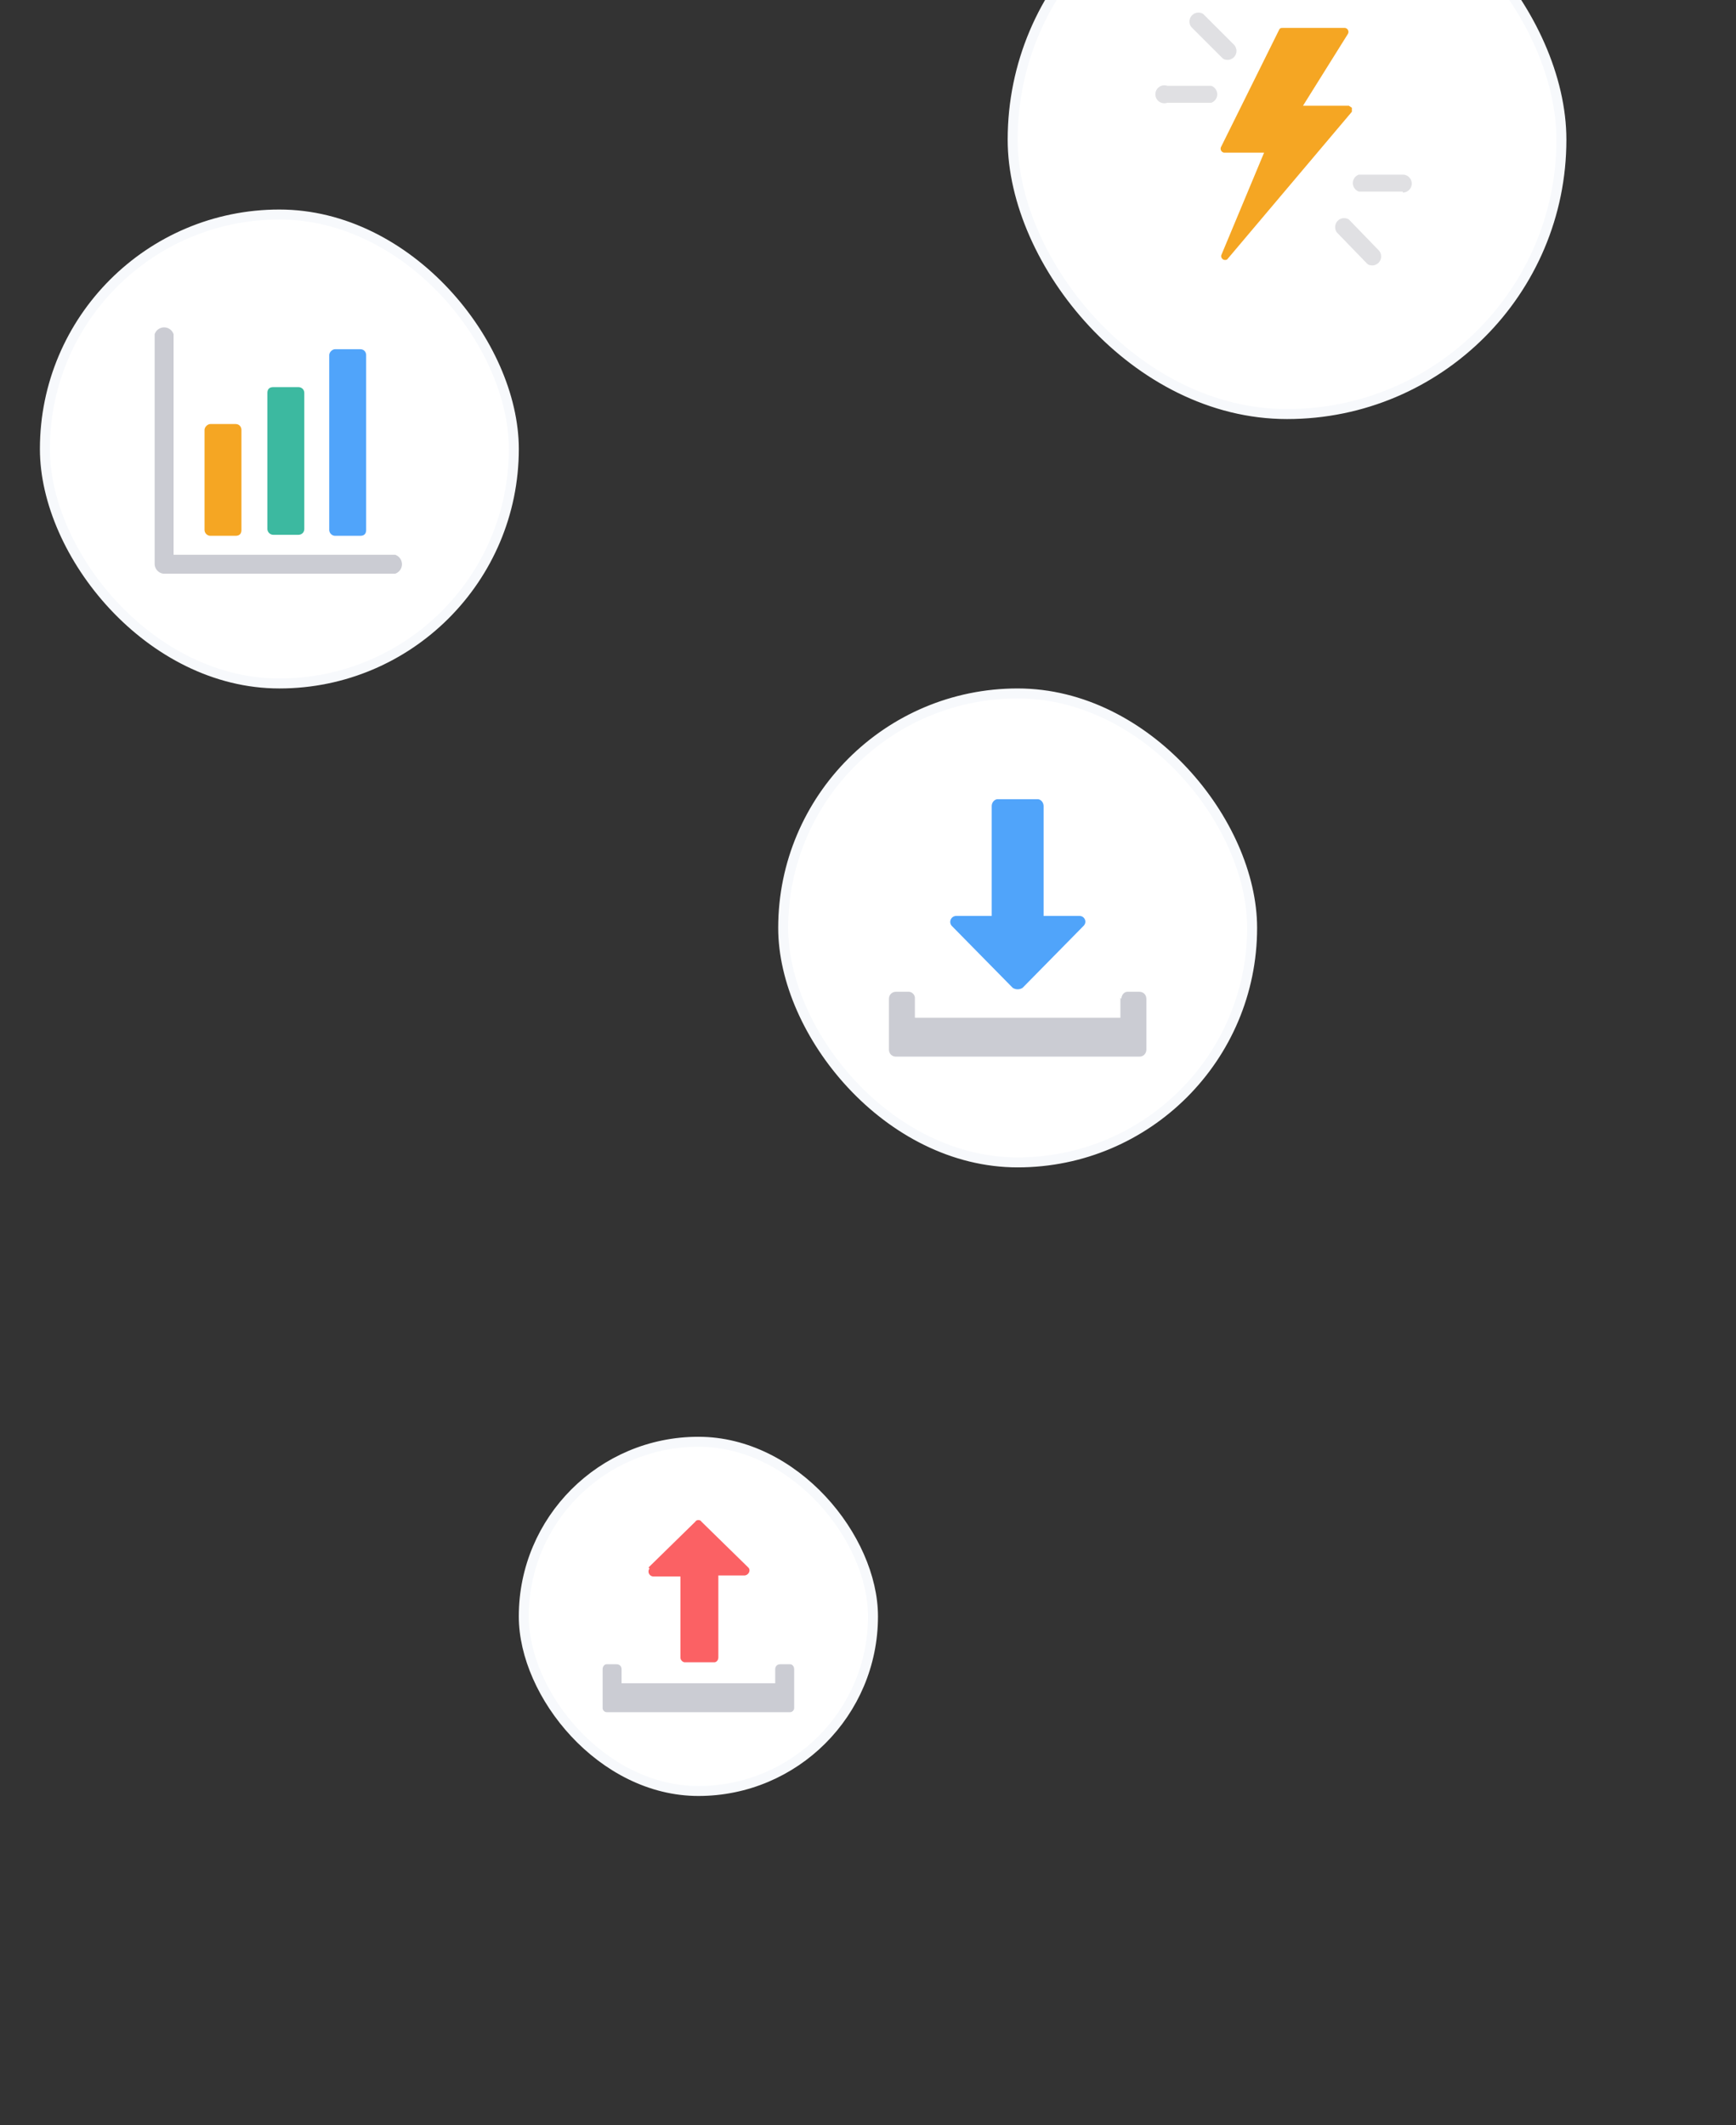 <svg xmlns="http://www.w3.org/2000/svg" width="174" height="213"><rect width="100%" height="100%" fill="#333333" stroke="none"/><g fill="none" fill-rule="evenodd"><rect width="55" height="55" x="101.5" y="-13.5" fill="#FFF" stroke="#F7F9FC" rx="27.5"/><path fill="#F5A623" d="M135.5 10.8l-.3-.2h-4.6l4.5-7.2a.4.4 0 00-.3-.6h-6.2c-.2 0-.3 0-.4.2l-5.8 11.7a.4.4 0 00.3.6h4l-4.3 10.3a.4.4 0 00.6.4l12.5-14.8v-.4"/><path fill="#E0E0E3" d="M123.1 6c-.2 0-.4 0-.6-.2l-3.1-3.1a.9.9 0 011.2-1.3l3.1 3.1a.9.9 0 01-.6 1.5m-1.7 4.3H117a.9.9 0 110-1.7h4.4a.9.9 0 010 1.7m16.2 16.3c-.2 0-.4 0-.6-.2l-3-3.1a.9.9 0 011.2-1.3l3 3.1a.9.9 0 01-.6 1.5m3-7.4h-4.4a.9.9 0 010-1.7h4.4a.9.9 0 010 1.8"/><rect width="47" height="47" x="78.5" y="69.5" fill="#FFF" stroke="#F7F9FC" rx="23.5"/><path fill="#CBCCD3" d="M112.3 100v2H91.7v-2c0-.3-.3-.6-.6-.6h-1.3c-.4 0-.7.3-.7.7v5.1c0 .4.3.7.7.7h24.4c.4 0 .7-.3.7-.7v-5.1c0-.4-.3-.7-.7-.7H113c-.3 0-.6.3-.6.7"/><path fill="#50A4FA" d="M108.6 92.8l-6.1 6.2c-.3.2-.7.2-1 0l-6.1-6.2a.6.6 0 01.4-1h3.6v-11c0-.4.3-.7.6-.7h4c.3 0 .6.3.6.7v11h3.6c.5 0 .8.6.4 1"/><rect width="35" height="35" x="52.5" y="144.5" fill="#FFF" stroke="#F7F9FC" rx="17.5"/><path fill="#FB6164" d="M65 157.1l4.7-4.6c.1-.2.5-.2.6 0l4.7 4.6c.3.3 0 .8-.4.8H72v8.2c0 .3-.2.5-.4.5h-3a.5.5 0 01-.4-.5V158h-2.7a.5.5 0 01-.4-.8"/><path fill="#CBCCD3" d="M77.7 167.3v1.4H62.3v-1.4c0-.3-.2-.5-.5-.5h-1c-.2 0-.4.2-.4.5v3.9c0 .2.2.4.4.4h18.4c.2 0 .4-.2.4-.4v-3.9c0-.3-.2-.5-.4-.5h-1c-.3 0-.5.2-.5.5"/><rect width="47" height="47" x="4.5" y="21.5" fill="#FFF" stroke="#F7F9FC" rx="23.5"/><g><path fill="#CBCCD3" d="M39.6 57.5H16.4a1 1 0 01-.9-1v-23a1 1 0 011.9 0v22.1h22.2a1 1 0 010 1.9"/><path fill="#50A4FA" d="M33 53.1V35.6c0-.3.3-.6.6-.6h2.5c.4 0 .6.3.6.6v17.5c0 .4-.2.6-.6.6h-2.5a.6.6 0 01-.6-.6"/><path fill="#3CB9A0" d="M26.8 53.1V39.4c0-.4.2-.6.6-.6h2.5c.3 0 .6.2.6.6V53c0 .4-.3.6-.6.6h-2.5a.6.6 0 01-.6-.6"/><path fill="#F5A623" d="M20.5 53.1v-10c0-.3.3-.6.6-.6h2.5c.4 0 .6.3.6.6v10c0 .4-.2.6-.6.6h-2.5a.6.6 0 01-.6-.6"/></g></g></svg>